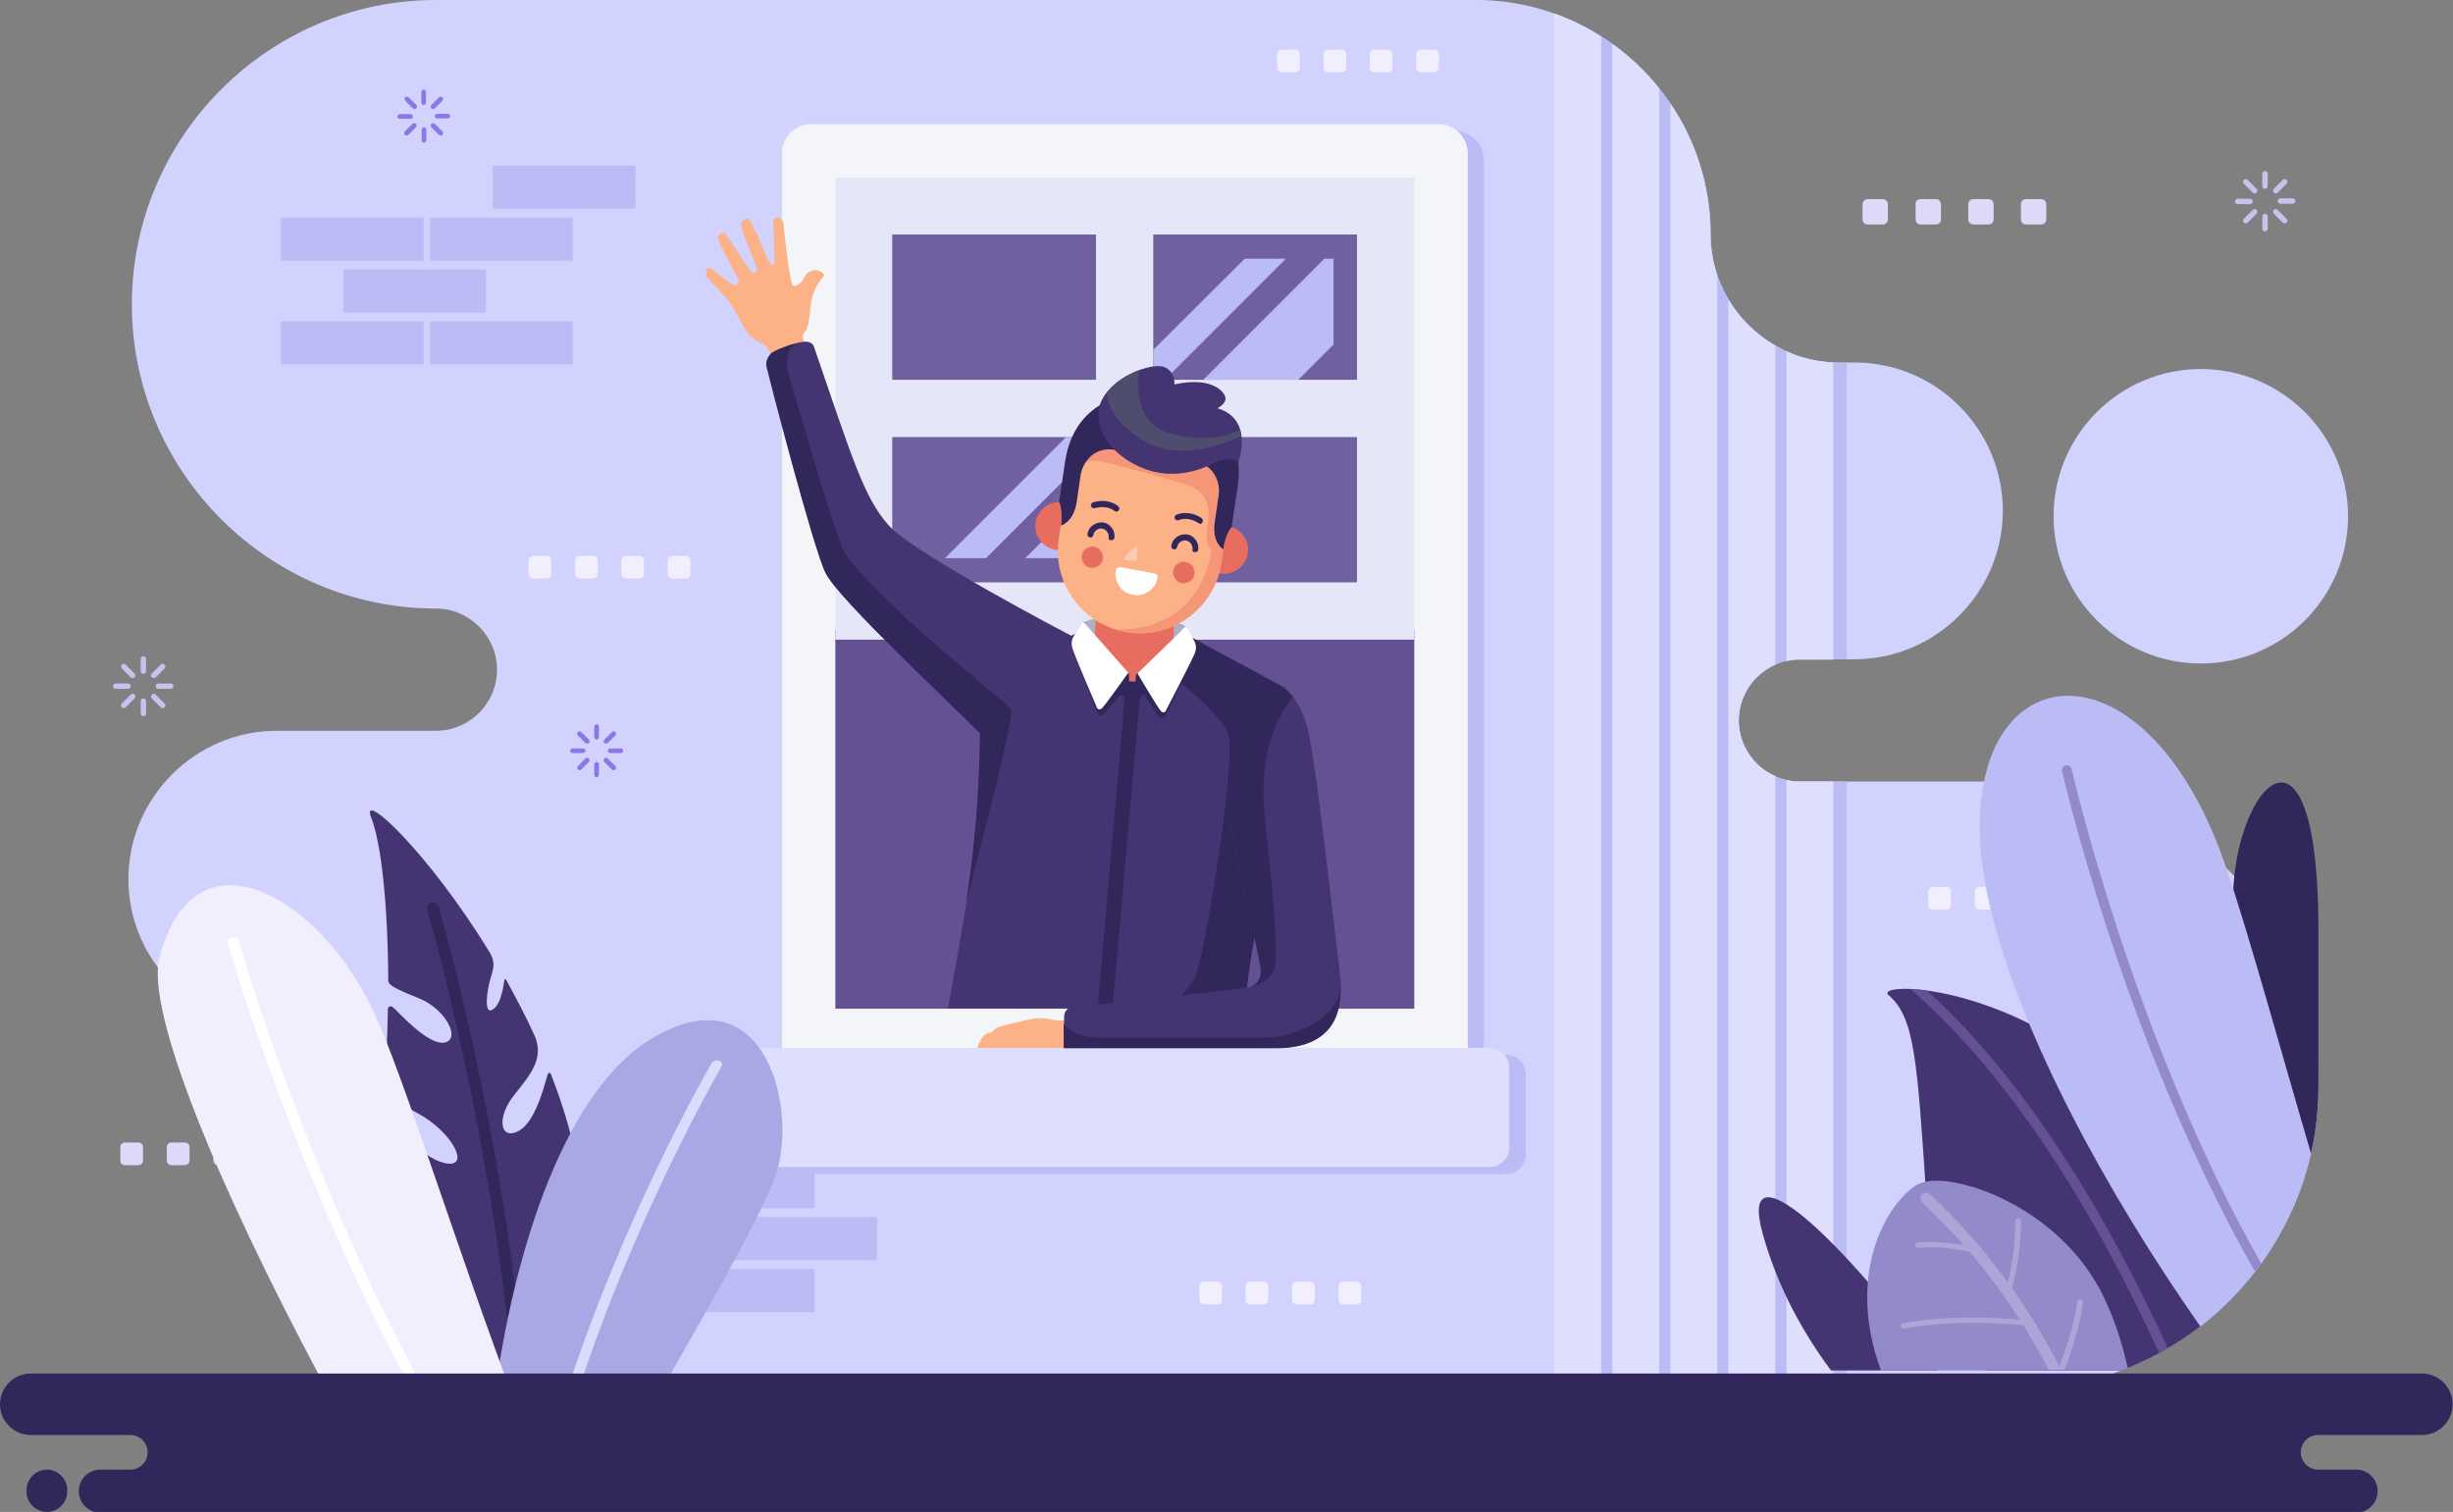 <?xml version="1.0" encoding="utf-8"?>
<!-- Generator: Adobe Illustrator 22.1.0, SVG Export Plug-In . SVG Version: 6.00 Build 0)  -->
<svg version="1.1" id="OBJECTS" xmlns="http://www.w3.org/2000/svg" xmlns:xlink="http://www.w3.org/1999/xlink" x="0px" y="0px"
	 viewBox="0 0 638.1 393.3" style="enable-background:new 0 0 638.1 393.3;" xml:space="preserve">
<rect x="0" y="0" width="638.1" height="393.3" fill="#808080" stroke="none"/>
<style type="text/css">
	.st0{fill:#8B77E6;}
	.st1{fill-rule:evenodd;clip-rule:evenodd;fill:#D1D2FD;}
	.st2{fill-rule:evenodd;clip-rule:evenodd;fill:#BBBBF6;}
	.st3{fill-rule:evenodd;clip-rule:evenodd;fill:#F4F5F9;}
	.st4{fill-rule:evenodd;clip-rule:evenodd;fill:#645193;}
	.st5{fill-rule:evenodd;clip-rule:evenodd;fill:#E6E6F9;}
	.st6{fill-rule:evenodd;clip-rule:evenodd;fill:#7060A0;}
	.st7{fill-rule:evenodd;clip-rule:evenodd;fill:#DEDFFD;}
	.st8{fill-rule:evenodd;clip-rule:evenodd;fill:#443572;}
	.st9{fill-rule:evenodd;clip-rule:evenodd;fill:#31275B;}
	.st10{fill-rule:evenodd;clip-rule:evenodd;fill:#B1AEC1;}
	.st11{fill-rule:evenodd;clip-rule:evenodd;fill:#E76D60;}
	.st12{fill-rule:evenodd;clip-rule:evenodd;fill:#FFFFFF;}
	.st13{fill-rule:evenodd;clip-rule:evenodd;fill:#FCB187;}
	.st14{fill-rule:evenodd;clip-rule:evenodd;fill:#F49677;}
	.st15{fill-rule:evenodd;clip-rule:evenodd;fill:#4F4D6E;}
	.st16{fill-rule:evenodd;clip-rule:evenodd;fill:#FCCCB1;}
	.st17{fill-rule:evenodd;clip-rule:evenodd;fill:#DED8F9;}
	.st18{fill-rule:evenodd;clip-rule:evenodd;fill:#F1EFFD;}
	.st19{fill-rule:evenodd;clip-rule:evenodd;fill:#A8A8E5;}
	.st20{fill-rule:evenodd;clip-rule:evenodd;fill:#DBDBFD;}
	.st21{fill-rule:evenodd;clip-rule:evenodd;fill:#938ACA;}
	.st22{fill-rule:evenodd;clip-rule:evenodd;fill:#ADA5D8;}
	.st23{fill:#C9C0ED;}
</style>
<g>
	<path class="st0" d="M571.8,119.3c0-0.4,0.3-0.7,0.7-0.7c0.4,0,0.7,0.3,0.7,0.7v3.2c0,0.4-0.3,0.7-0.7,0.7c-0.4,0-0.7-0.3-0.7-0.7
		V119.3z M567,121.9c-0.3-0.3-0.3-0.7,0-1c0.3-0.3,0.7-0.3,1,0l2.3,2.3c0.3,0.3,0.3,0.7,0,1c-0.3,0.3-0.7,0.3-1,0L567,121.9z
		 M565.4,127.2c-0.4,0-0.7-0.3-0.7-0.7c0-0.4,0.3-0.7,0.7-0.7h3.2c0.4,0,0.7,0.3,0.7,0.7c0,0.4-0.3,0.7-0.7,0.7H565.4z M568,132
		c-0.3,0.3-0.7,0.3-1,0c-0.3-0.3-0.3-0.7,0-1l2.3-2.3c0.3-0.3,0.7-0.3,1,0c0.3,0.3,0.3,0.7,0,1L568,132z M573.2,133.6
		c0,0.4-0.3,0.7-0.7,0.7c-0.4,0-0.7-0.3-0.7-0.7v-3.2c0-0.4,0.3-0.7,0.7-0.7c0.4,0,0.7,0.3,0.7,0.7V133.6z M578,131
		c0.3,0.3,0.3,0.7,0,1c-0.3,0.3-0.7,0.3-1,0l-2.3-2.2c-0.3-0.3-0.3-0.7,0-1c0.3-0.3,0.7-0.3,1,0L578,131z M579.6,125.7
		c0.4,0,0.7,0.3,0.7,0.7c0,0.4-0.3,0.7-0.7,0.7h-3.2c-0.4,0-0.7-0.3-0.7-0.7c0-0.4,0.3-0.7,0.7-0.7H579.6z M577,120.9
		c0.3-0.3,0.7-0.3,1,0c0.3,0.3,0.3,0.7,0,1l-2.3,2.3c-0.3,0.3-0.7,0.3-1,0c-0.3-0.3-0.3-0.7,0-1L577,120.9z"/>
	<path class="st1" d="M113.4,0C69.9,0,34.3,35.6,34.3,79.2l0,0c0,43.5,35.6,79.1,79.1,79.1l0,0c8.7,0,15.9,7.2,15.9,15.9l0,0
		c0,8.7-7.1,15.9-15.9,15.9H72c-21.2,0-38.6,17.4-38.6,38.6l0,0c0,21.2,17.4,38.6,38.6,38.6c18.4,0,33.4,15,33.4,33.4l0,0l0,0
		c0,33.5,27.4,60.9,60.9,60.9h18.2l0,0h268.3H524c43.5,0,79.1-35.6,79.1-79.2l0,0c0-43.5-35.6-79.1-79.1-79.1h-55.8
		c-8.7,0-15.9-7.2-15.9-15.9l0,0c0-8.7,7.2-15.9,15.9-15.9h14.2c21.2,0,38.6-17.4,38.6-38.6l0,0c0-21.2-17.3-38.6-38.5-38.6
		c0,0-4.1,0-4.1,0c-18.4,0-33.4-15-33.4-33.4l0,0l0,0C444.9,27.4,417.5,0,384,0C324.5,0,172.9,0,113.4,0L113.4,0z"/>
	<path class="st1" d="M572.5,172.6c21.1,0,38.3-17.1,38.3-38.3c0-21.1-17.1-38.3-38.3-38.3c-21.1,0-38.3,17.1-38.3,38.3
		C534.2,155.4,551.4,172.6,572.5,172.6L572.5,172.6z"/>
	<g>
		<rect x="128.2" y="43.1" class="st2" width="37.1" height="11.2"/>
		<rect x="73.1" y="56.6" class="st2" width="37.1" height="11.2"/>
		<rect x="111.9" y="56.6" class="st2" width="37.1" height="11.2"/>
		<rect x="89.3" y="70.1" class="st2" width="37.1" height="11.2"/>
		<rect x="73.1" y="83.6" class="st2" width="37.1" height="11.2"/>
		<rect x="111.9" y="83.6" class="st2" width="37.1" height="11.2"/>
	</g>
	<rect x="152.2" y="289.6" class="st2" width="37.1" height="11.2"/>
	<rect x="191" y="289.6" class="st2" width="37.1" height="11.2"/>
	<rect x="136" y="303.1" class="st2" width="37.1" height="11.2"/>
	<rect x="174.8" y="303.1" class="st2" width="37.1" height="11.2"/>
	<rect x="191" y="316.6" class="st2" width="37.1" height="11.2"/>
	<rect x="136" y="330.1" class="st2" width="37.1" height="11.2"/>
	<rect x="174.8" y="330.1" class="st2" width="37.1" height="11.2"/>
	<g>
		<path class="st2" d="M215.2,34.1h163.2c4.2,0,7.6,3.4,7.6,7.6v232.7h5.8c2.8,0,5.1,2.3,5.1,5.1v20.8c0,2.8-2.3,5.1-5.1,5.1H201.8
			c-2.8,0-5.1-2.3-5.1-5.1v-20.8c0-2.8,2.3-5.1,5.1-5.1h5.8V41.7C207.6,37.5,211,34.1,215.2,34.1L215.2,34.1z"/>
		<path class="st3" d="M211,32.3h163.2c4.2,0,7.6,3.4,7.6,7.6v236.3c0,4.2-3.4,7.6-7.6,7.6H211c-4.2,0-7.6-3.4-7.6-7.6V39.9
			C203.4,35.7,206.8,32.3,211,32.3L211,32.3z"/>
		<rect x="217.3" y="163.8" class="st4" width="150.6" height="98.6"/>
		<g>
			<rect x="217.3" y="46.2" class="st5" width="150.6" height="120.2"/>
			<path class="st6" d="M232.1,61v37.8h53V61H232.1z M232.1,113.7v37.8h53v-37.8H232.1z M300,151.5h53v-37.8h-53V151.5z M353,98.9
				V61h-53v37.8H353z"/>
			<path class="st2" d="M347,89.5l-9.3,9.3h-24.7l31.5-31.5h2.4V89.5z M323.8,67.3h10.7l-31.5,31.5H300v-7.8L323.8,67.3z
				 M285.2,145.2h-18.5l18.5-18.5V145.2z M256.5,145.2h-10.7l31.5-31.5h7.8v2.9L256.5,145.2z M322.9,113.7L300,136.6v-22.9H322.9z"
				/>
		</g>
		<path class="st7" d="M197.6,272.6h189.9c2.8,0,5.1,2.3,5.1,5.1v20.8c0,2.8-2.3,5.1-5.1,5.1H197.6c-2.8,0-5.1-2.3-5.1-5.1v-20.8
			C192.6,274.9,194.8,272.6,197.6,272.6L197.6,272.6z"/>
		<g>
			<path class="st8" d="M297.8,176.3l-2,0.2l-1.2,0l-1.2-0.1l-1.9-0.4l-11.1-11.4l-25.5,11.2c0.8,40.1-3.4,58.9-8.3,86.5H324
				c0.1-11.9,4.9-29.5,5.9-39.1l4.4-44.3l-24.5-13.2L297.8,176.3z"/>
			<path class="st9" d="M302.5,262.5h14c3-2.5,6-4.7,7.9-5.6c1.1-11.3,4.7-25.3,5.6-33.5l0.1-1.3c-0.3-3.1-0.7-6.4-1-9.9
				c-1.4-13.1,1.7-21.9,4.7-27.1l0.6-6l-24.5-13.2l-3.9,3.4l-1.3,6.3c0,0,13.3,10.2,14.9,15.8c1.6,5.6-4,44.1-8,60.8
				C310.4,256.2,307,259.6,302.5,262.5L302.5,262.5z"/>
			<path class="st9" d="M254.9,177.5c0.4,24.6-1.1,41.1-3.5,56.8l0,0c0,0,13-48.7,11.6-50C261.8,183.3,260.4,182.2,254.9,177.5
				L254.9,177.5z"/>
			<path class="st10" d="M308.6,163c-8.9-4.3-17.7-4.6-26.9-1.1l1.4,4.3l23.8,0.9L308.6,163z"/>
			<path class="st9" d="M297.8,176.3l-2,0.2l-2.4-0.1l-1.9-0.4l-7.5-7.6l-1.2,0.3l-2.6,3.2c0,0,5.1,13.3,5.4,13.8
				c0.3,0.5,0.9,0.7,1.8-0.3c0.9-1,3.7-4.3,3.7-4.3s0.8-0.8,1.1,0.2c0.3,0.9,4.4-1.4,4.4-1.4l0.2,0.9c0,0,0.6-0.7,1.2,0.3
				c0.6,1,3.3,5.2,3.5,5.4c0.2,0.2,1.1,0.8,1.8-0.4c0.6-1.2,7.9-16,9.2-18.5l-2.9-1.6L297.8,176.3z"/>
			<path class="st9" d="M297.8,176.3l-2,0.2l-2.4-0.1l-1.9-0.4l-0.7-0.8L289,178c0,0,3.6,1.3,3.5,4.5l-7,79.9h3.9l7-79.7
				c0.3-3.2,3.8-4.2,3.8-4.2l-1.5-2.9L297.8,176.3z"/>
			<path class="st11" d="M295.9,143.4L295.9,143.4c5.6,0.2,10,5,9.8,10.6l-0.5,13.5c-0.2,5.6-5,10-10.6,9.8l0,0
				c-5.6-0.2-10-5-9.8-10.6l0.5-13.5C285.5,147.6,290.3,143.1,295.9,143.4L295.9,143.4z"/>
			<path class="st9" d="M292.3,175.1l1.2-0.1c0,0,0.2,0.3,0.2,0.7c0,0.4,0,1.7,0,1.7c-0.4,0.1-2.7,0.5-2.7,0.2
				C291,177.5,292.3,175.1,292.3,175.1L292.3,175.1z"/>
			<path class="st9" d="M297,175.3l-1.2-0.2c0,0-0.2,0.2-0.3,0.7c-0.1,0.4-0.1,1.7-0.1,1.7c0.4,0.4,2.7,0.7,2.6,0.4
				C298.1,177.7,297,175.3,297,175.3L297,175.3z"/>
			<path class="st12" d="M308.6,163c0.1,0.1,1.5,2.7,2.2,4c0,0,0.6,1,0.1,2.7c-0.6,1.7-7.7,15.3-7.7,15.3s-0.5,0.7-1.2,0
				c-0.7-0.7-6.1-9.8-6.1-9.8l11.3-11C307.7,163.4,308.5,162.9,308.6,163L308.6,163z"/>
			<path class="st12" d="M281.7,161.9c-0.1,0-1.7,2.6-2.5,3.8c0,0-0.7,1-0.3,2.7c0.4,1.7,6.5,15.8,6.5,15.8s0.4,0.7,1.2,0.1
				c0.8-0.7,6.9-9.3,6.9-9.3L283,163.1C282.3,162.2,281.8,161.9,281.7,161.9L281.7,161.9z"/>
			<path class="st11" d="M275.7,130.6c-0.2,0-0.3,0-0.5,0h0l0,0c-2.8,0.2-5.3,2.3-5.8,5.2c-0.6,3.4,1.7,6.6,5.1,7.2
				c3.4,0.6,6.6-1.7,7.2-5.1c0.3-2-0.3-3.9-1.6-5.2c-0.1,1.8-0.7,4.1-3.1,3.9l0.6-3.5C277.9,131.6,276.7,130.7,275.7,130.6
				L275.7,130.6z"/>
			<path class="st11" d="M320.2,137.1c0.1,0,0.3,0.1,0.4,0.1h0l0,0c2.7,1,4.4,3.7,4,6.6c-0.4,3.4-3.5,5.8-7,5.4
				c-3.4-0.4-5.8-3.5-5.4-7c0.2-2,1.4-3.6,3-4.6c-0.4,1.8-0.5,4.1,1.8,4.7l0.5-3.6C317.8,137.4,319.2,136.9,320.2,137.1L320.2,137.1
				z"/>
			<path class="st13" d="M302.4,103L302.4,103c-11.6-1.7-22.5,6.4-24.2,18.1l-2.8,19.2c-1.7,11.6,6.4,22.5,18.1,24.2l0,0
				c11.6,1.7,22.5-6.4,24.2-18.1l2.8-19.2C322.2,115.6,314.1,104.7,302.4,103L302.4,103z"/>
			<path class="st14" d="M290.5,163.8c1,0.3,2,0.5,3,0.7l0,0c11.6,1.7,22.5-6.4,24.2-18.1l2.8-19.2c0.5-3.5,0.1-6.9-1-10
				c-8.5-2.5-15.8-4.6-15.8-4.6s-26.9,0-24,7.4l0.8,1.2c0,0,2.3-2.1,6.4-1.1c4.1,1,17.8,4.6,22.3,6.2c4.5,1.7,5.7,5,5,9.6
				c-0.7,4.6-0.2,6.4,0.9,7.1C315.2,143.1,313.4,163.8,290.5,163.8L290.5,163.8z"/>
			<path class="st12" d="M290.3,148.3c-0.6,3,1.4,5.9,4.4,6.4c3,0.6,5.9-1.4,6.4-4.4h0c0.1-0.5-0.2-1-0.8-1.1l-9-1.7
				C290.9,147.5,290.4,147.8,290.3,148.3L290.3,148.3z"/>
			<path class="st12" d="M291.5,152.9c0.8,0.9,1.9,1.6,3.2,1.8c1.1,0.2,2.1,0.1,3-0.3c-0.2-1.2-1.3-2.3-2.7-2.6
				C293.6,151.6,292.3,152,291.5,152.9L291.5,152.9z"/>
			<path class="st12" d="M300.5,149.3l-8.4-1.6c-0.3,0.9-0.1,1.9,0.5,2.3c0.7,0.4,6.8,1.4,7.4,1C300.2,150.7,300.4,150,300.5,149.3
				L300.5,149.3z"/>
			<path class="st11" d="M308.4,146.2c-1.5-0.3-3,0.8-3.2,2.3c-0.2,1.5,0.8,3,2.3,3.2c1.5,0.2,3-0.8,3.2-2.3
				C311,147.9,309.9,146.4,308.4,146.2L308.4,146.2z"/>
			<path class="st11" d="M284.6,142.2c-1.5-0.2-3,0.8-3.2,2.3c-0.2,1.5,0.8,3,2.3,3.2c1.5,0.2,3-0.8,3.2-2.3
				C287.1,143.9,286.1,142.5,284.6,142.2L284.6,142.2z"/>
			<path class="st9" d="M288.4,139.8c0.1-0.5-0.1-1-0.4-1.5c-0.3-0.4-0.8-0.7-1.3-0.8c-0.5-0.1-1,0.1-1.5,0.4
				c-0.4,0.3-0.7,0.8-0.8,1.3c-0.1,0.4-0.4,0.7-0.9,0.6c-0.4-0.1-0.7-0.4-0.6-0.9c0.1-0.9,0.6-1.7,1.4-2.3c0.7-0.5,1.7-0.8,2.6-0.7
				c0.9,0.1,1.7,0.6,2.3,1.4c0.6,0.7,0.8,1.7,0.7,2.6c-0.1,0.4-0.4,0.7-0.9,0.6C288.6,140.6,288.3,140.2,288.4,139.8L288.4,139.8z
				 M310.2,142.9c0.1-0.5-0.1-1-0.4-1.5c-0.3-0.4-0.8-0.7-1.3-0.8c-0.5-0.1-1,0.1-1.5,0.4c-0.4,0.3-0.7,0.8-0.8,1.3
				c-0.1,0.4-0.4,0.7-0.9,0.6c-0.4-0.1-0.7-0.4-0.6-0.9c0.1-0.9,0.6-1.7,1.4-2.3c0.7-0.5,1.7-0.8,2.6-0.7c0.9,0.1,1.7,0.6,2.3,1.4
				c0.6,0.7,0.8,1.7,0.7,2.6c-0.1,0.4-0.4,0.7-0.9,0.6C310.4,143.7,310.1,143.4,310.2,142.9L310.2,142.9z M311.8,136.1
				c-1.5-1-3.4-1.5-5.2-0.8c-0.4,0.2-0.8,0-1-0.4c-0.2-0.4,0-0.8,0.4-1c2.1-0.9,4.8-0.4,6.6,0.9c0.3,0.2,0.4,0.7,0.2,1.1
				C312.6,136.3,312.1,136.4,311.8,136.1L311.8,136.1z M284.8,132.2c-0.4,0.1-0.8-0.1-1-0.5c-0.1-0.4,0.1-0.8,0.5-1
				c2.1-0.7,4.8-0.5,6.6,1c0.3,0.3,0.4,0.7,0.1,1.1c-0.3,0.3-0.7,0.4-1.1,0.1C288.5,131.8,286.5,131.7,284.8,132.2L284.8,132.2z"/>
			<path class="st9" d="M276,136.7c0,0,3.3-0.8,4.1-6.2c0.8-5.4,0.6-4.1,1-6.9c0.4-2.8,3.1-7.5,8.8-6.6c5.7,0.8,10.3,1.5,10.3,1.5
				s4.6,0.7,10.3,1.5c5.7,0.8,7,6.1,6.5,8.9c-0.4,2.8-0.2,1.5-1,6.9c-0.8,5.4,2.2,7.1,2.2,7.1c0.6-4.3,2.2-5.8,2.2-5.8
				s0.8-5.7,1.6-10.8c0.7-5,0.3-11.9-5.6-17.5c-5.9-5.6-13.8-6.6-13.8-6.6s-7.8-1.2-15.1,2.4c-7.2,3.7-9.6,10.2-10.4,15.2
				c-0.7,5-1.6,10.7-1.6,10.7S276.6,132.5,276,136.7L276,136.7z"/>
			<path class="st8" d="M289.9,117c0,0,9.6,10.5,24.1,4.3c0,0,6.2-3.6,8.1-0.9c0,0,4.3-11.3-5.4-14.2c0,0,2.2-1.1,2.1-2.6
				c-0.1-1.5-3.3-5.8-13.3-3.6c0,0,0.3-3.6-2.9-4.6c-3.2-1-13.9,2.6-16.5,9.9C286.1,105.4,284,110.8,289.9,117L289.9,117z"/>
			<path class="st15" d="M322.9,113.4c-0.1-0.5-0.2-1-0.3-1.6c-2.8,1.5-8.8,3.5-18.1,1c-8.2-2.1-8.9-10.4-8.2-16.5
				c-3,1.1-6.2,3-8.3,5.7c0,3,1.6,7.4,8.3,11.9C305.9,120.5,318.1,115.7,322.9,113.4L322.9,113.4z"/>
			<path class="st13" d="M198.6,88l0,1.6c0,0,0.8,0.3,1.4,1.6c0.6,1.3,0.9,2.3,0.9,2.3l8.6-3.1l0-0.7l-0.7-2c0,0-0.2-0.4,0-0.6
				l-4.3-1.9L198.6,88z"/>
			<path class="st8" d="M278.7,165.4c0,0-41-21.4-47.5-28.7c-6.5-7.3-9.5-17.5-19.5-46.6c0,0-0.4-1.4-2.5-1.2
				c-2.1,0.1-8,2.2-8.8,3.2c-0.8,1-1.3,2-1,3.4c0.3,1.4,12,46.7,15.3,53.5c3.3,6.8,33.3,34.7,39.6,41.2
				C260.6,196.7,278.7,165.4,278.7,165.4L278.7,165.4z"/>
			<path class="st9" d="M207.6,89.2c-2.6,0.6-6.5,2.1-7.1,2.9c-0.8,1-1.3,2-1,3.4c0.3,1.4,12,46.7,15.3,53.5
				c3.3,6.8,33.3,34.7,39.6,41.2c1.9,2,5.1,0.4,8.4-2.9c0.3-1.7,0.4-2.8,0.2-3c-1.4-1.3-3.4-2.9-13.9-11.7
				c-10.6-8.8-26.9-23.9-29.7-29.5c-2.7-5.6-11.1-35.2-13.8-44.1C202.9,90.6,207.2,89.3,207.6,89.2L207.6,89.2z"/>
			<path class="st13" d="M211.1,78.2c0.6-3.2,2.4-5.5,3.1-6.2c1-1-3.6-3.8-5.4,1c0,0-1.6,1.8-2.5,1.3c-0.9-0.5-2.4-14.7-2.5-16.2
				c-0.2-1.5-1.9-1.7-2.4-1.2c-0.5,0.4-0.2,2.7-0.1,5.5c0.1,2.9,0.3,6.1,0,6.3c-0.2,0.3-0.9,0.3-1.6-1.2c-0.7-1.5-4.1-10.1-4.9-10.5
				c-0.8-0.4-2.2,0.4-2,1.8c0.1,1.4,3.9,10,4.1,11.2c0.1,1.3-1.1,1.2-1.7,0.5c-0.6-0.7-6-9.4-6.7-9.8c-0.7-0.4-2.1,0.4-1.6,1.9
				c0.5,1.5,5.4,10,5.3,10.7c0,0.7-1,1.3-2.6,0.1c-1.6-1.1-4.6-3.8-5.2-3.8c-0.6,0-1.3,1.8,0.1,3.2c1.4,1.4,4.8,5.1,5.2,5.7
				c2.3,3.2,3.4,6.7,5.6,9c0.8,0.8,1.8,1.4,2.9,1.8c2.7,1,6,0.8,8.5-0.6C211.1,86.5,210.3,82.6,211.1,78.2L211.1,78.2z"/>
			<path class="st13" d="M279.5,270.3l-2.7,2.3h-22.6c0,0,0.9-2.8,2.4-3.7c0,0,0.6-0.3,1.3-0.3c0,0,0.7-0.9,1.8-1.4
				c1.1-0.4,6.3-1.7,9.1-2.2c2.8-0.5,5.4,0.5,6.8,0.5c1.3,0,3.4-0.3,3.4-0.3L279.5,270.3z"/>
			<path class="st8" d="M334.3,179.1c0,0,4.2,2.9,6.2,11.8c2,8.9,7,54,8,61.8c1,7.8,0.6,20-16.6,20c-17.3,0-39.2,0-46.1,0
				c-6.9,0-9,0-9,0s0-5.9,0-8c0-2.1,1.4-2.8,2.8-2.8s43.4-4.6,45.4-5.1c2-0.6,3-1.7,3-4.1c0.1-2.4-6.8-30.1-8.2-40.5
				C318.3,201.6,324.4,178.8,334.3,179.1L334.3,179.1z"/>
			<path class="st9" d="M348.7,256.5c0.2,7.4-2.3,16.1-16.9,16.1c-17.3,0-39.2,0-46.1,0c-6.9,0-9,0-9,0v-6.3
				c1.3,1.7,4.1,3.6,9.4,3.6c9.4,0,36.4,0,43.3,0C336.1,269.9,348.5,265.1,348.7,256.5L348.7,256.5z"/>
			<path class="st9" d="M319.8,212c1,7,4.4,22,6.5,31.7c1,4.6,1.7,8.1,1.7,8.9c-0.1,2.2-0.9,3.3-2.6,3.9c4.2-0.7,5.6-2.6,6.3-5.3
				c0.6-2.2,0.1-11.7-1.7-29.1c-0.3-3.1-0.7-6.4-1-9.9c-1.4-13.1,1.7-21.9,4.7-27.1c0.9-1.6,1.9-2.9,2.6-3.8
				c-1.2-1.6-2.1-2.2-2.1-2.2C324.4,178.8,318.3,201.6,319.8,212L319.8,212z"/>
			<path class="st16" d="M292.7,144.8c0,0,1.9-2,2.5-2.5c0.6-0.5,0.7,0.1,0.7,0.9c-0.1,0.8,0.1,2.3-0.3,2.6c-0.4,0.4-2.5,0-2.9-0.2
				C292.2,145.5,292.7,144.8,292.7,144.8L292.7,144.8z"/>
		</g>
	</g>
	<path class="st0" d="M154.6,189c0-0.3,0.3-0.6,0.6-0.6c0.4,0,0.6,0.3,0.6,0.6v2.8c0,0.3-0.3,0.6-0.6,0.6c-0.3,0-0.6-0.3-0.6-0.6
		V189z M150.3,191.3c-0.2-0.2-0.2-0.6,0-0.9c0.2-0.2,0.6-0.2,0.9,0l2,2c0.2,0.2,0.2,0.6,0,0.9c-0.2,0.2-0.6,0.2-0.9,0L150.3,191.3z
		 M148.9,195.9c-0.3,0-0.6-0.3-0.6-0.6c0-0.3,0.3-0.6,0.6-0.6h2.8c0.4,0,0.6,0.3,0.6,0.6c0,0.3-0.3,0.6-0.6,0.6H148.9z M151.2,200.2
		c-0.2,0.2-0.6,0.2-0.9,0c-0.2-0.2-0.2-0.6,0-0.9l2-2c0.2-0.2,0.6-0.2,0.9,0c0.2,0.3,0.2,0.6,0,0.9L151.2,200.2z M155.8,201.6
		c0,0.3-0.3,0.6-0.6,0.6c-0.3,0-0.6-0.3-0.6-0.6v-2.8c0-0.3,0.3-0.6,0.6-0.6c0.4,0,0.6,0.3,0.6,0.6V201.6z M160.1,199.3
		c0.2,0.2,0.2,0.6,0,0.9c-0.2,0.2-0.6,0.2-0.9,0l-2-2c-0.2-0.2-0.2-0.6,0-0.9c0.2-0.2,0.6-0.2,0.9,0L160.1,199.3z M161.5,194.7
		c0.4,0,0.6,0.3,0.6,0.6c0,0.3-0.3,0.6-0.6,0.6h-2.8c-0.3,0-0.6-0.3-0.6-0.6c0-0.3,0.3-0.6,0.6-0.6H161.5z M159.2,190.4
		c0.2-0.2,0.6-0.2,0.9,0c0.2,0.2,0.2,0.6,0,0.9l-2,2c-0.2,0.2-0.6,0.2-0.9,0c-0.2-0.3-0.2-0.6,0-0.9L159.2,190.4z"/>
	<g>
		<path class="st17" d="M32.5,297.2h3.5c0.6,0,1.2,0.5,1.2,1.2v3.5c0,0.6-0.5,1.2-1.2,1.2h-3.5c-0.7,0-1.2-0.5-1.2-1.2v-3.5
			C31.3,297.7,31.9,297.2,32.5,297.2L32.5,297.2z"/>
		<path class="st17" d="M44.6,297.2h3.5c0.6,0,1.2,0.5,1.2,1.2v3.5c0,0.6-0.5,1.2-1.2,1.2h-3.5c-0.6,0-1.2-0.5-1.2-1.2v-3.5
			C43.4,297.7,43.9,297.2,44.6,297.2L44.6,297.2z"/>
		<path class="st17" d="M56.7,297.2h3.5c0.6,0,1.2,0.5,1.2,1.2v3.5c0,0.6-0.5,1.2-1.2,1.2h-3.5c-0.6,0-1.2-0.5-1.2-1.2v-3.5
			C55.5,297.7,56,297.2,56.7,297.2L56.7,297.2z"/>
		<path class="st17" d="M68.7,297.2h3.5c0.7,0,1.2,0.5,1.2,1.2v3.5c0,0.6-0.5,1.2-1.2,1.2h-3.5c-0.7,0-1.2-0.5-1.2-1.2v-3.5
			C67.6,297.7,68.1,297.2,68.7,297.2L68.7,297.2z"/>
	</g>
	<path class="st0" d="M109.6,23.9c0-0.3,0.3-0.6,0.6-0.6c0.3,0,0.6,0.3,0.6,0.6v2.8c0,0.3-0.3,0.6-0.6,0.6c-0.4,0-0.6-0.3-0.6-0.6
		V23.9z M105.4,26.2c-0.2-0.3-0.2-0.6,0-0.9c0.2-0.2,0.6-0.2,0.9,0l2,2c0.2,0.2,0.2,0.6,0,0.9c-0.2,0.2-0.6,0.2-0.9,0L105.4,26.2z
		 M104,30.9c-0.4,0-0.6-0.3-0.6-0.6c0-0.3,0.3-0.6,0.6-0.6h2.8c0.3,0,0.6,0.3,0.6,0.6c0,0.3-0.3,0.6-0.6,0.6H104z M106.2,35.1
		c-0.2,0.2-0.6,0.2-0.9,0c-0.2-0.2-0.2-0.6,0-0.9l2-2c0.2-0.2,0.6-0.2,0.9,0c0.2,0.2,0.2,0.6,0,0.9L106.2,35.1z M110.9,36.5
		c0,0.3-0.3,0.6-0.6,0.6c-0.4,0-0.6-0.3-0.6-0.6v-2.8c0-0.3,0.3-0.6,0.6-0.6c0.3,0,0.6,0.3,0.6,0.6V36.5z M115.1,34.2
		c0.2,0.2,0.2,0.6,0,0.9c-0.2,0.2-0.6,0.2-0.9,0l-2-2c-0.2-0.2-0.2-0.6,0-0.9c0.2-0.2,0.6-0.2,0.9,0L115.1,34.2z M116.5,29.6
		c0.3,0,0.6,0.3,0.6,0.6c0,0.3-0.3,0.6-0.6,0.6h-2.8c-0.4,0-0.6-0.3-0.6-0.6c0-0.3,0.3-0.6,0.6-0.6H116.5z M114.2,25.3
		c0.2-0.2,0.6-0.2,0.9,0c0.2,0.2,0.2,0.6,0,0.9l-2,2c-0.3,0.2-0.6,0.2-0.9,0c-0.2-0.2-0.2-0.6,0-0.9L114.2,25.3z"/>
	<g>
		<path class="st18" d="M138.7,144.6h3.5c0.6,0,1.2,0.5,1.2,1.2v3.5c0,0.6-0.5,1.2-1.2,1.2h-3.5c-0.6,0-1.2-0.5-1.2-1.2v-3.5
			C137.5,145.2,138.1,144.6,138.7,144.6L138.7,144.6z"/>
		<path class="st18" d="M150.8,144.6h3.5c0.7,0,1.2,0.5,1.2,1.2v3.5c0,0.6-0.5,1.2-1.2,1.2h-3.5c-0.7,0-1.2-0.5-1.2-1.2v-3.5
			C149.6,145.2,150.1,144.6,150.8,144.6L150.8,144.6z"/>
		<path class="st18" d="M162.8,144.6h3.5c0.6,0,1.2,0.5,1.2,1.2v3.5c0,0.6-0.5,1.2-1.2,1.2h-3.5c-0.6,0-1.2-0.5-1.2-1.2v-3.5
			C161.7,145.2,162.2,144.6,162.8,144.6L162.8,144.6z"/>
		<path class="st18" d="M174.9,144.6h3.5c0.6,0,1.2,0.5,1.2,1.2v3.5c0,0.6-0.5,1.2-1.2,1.2h-3.5c-0.7,0-1.2-0.5-1.2-1.2v-3.5
			C173.7,145.2,174.3,144.6,174.9,144.6L174.9,144.6z"/>
	</g>
	<g>
		<path class="st2" d="M480.4,94.3v77.2h-12.2c-8.7,0-15.9,7.1-15.9,15.9l0,0c0,8.7,7.2,15.9,15.9,15.9h12.2v158.3h-27.5h-42.4V6.1
			c20.4,9.9,34.5,30.8,34.5,54.9l0,0l0,0c0,18.4,15,33.4,33.4,33.4H480.4z"/>
		<path class="st7" d="M416.5,9.5v352.1h-12.2V3.5C408.6,5,412.7,7.1,416.5,9.5L416.5,9.5z"/>
		<path class="st7" d="M431.6,23v338.6h-12.2V11.4C424,14.7,428.1,18.6,431.6,23L431.6,23z"/>
		<path class="st7" d="M446.7,71.7v289.9h-12.2V26.9c6.6,9.7,10.4,21.4,10.4,34l0,0l0,0C444.9,64.7,445.6,68.3,446.7,71.7
			L446.7,71.7z"/>
		<path class="st7" d="M461.8,89.9v83c-5.6,2.5-9.5,8.1-9.5,14.5l0,0c0,6.5,3.9,12.1,9.5,14.5v159.7h-8.9h-3.3V77.9
			C452.6,82.9,456.8,87,461.8,89.9L461.8,89.9z"/>
		<path class="st7" d="M476.9,94.3v77.3h-8.7c-1.2,0-2.4,0.1-3.5,0.4V91.4C468.4,93.1,472.6,94.1,476.9,94.3L476.9,94.3z
			 M476.9,203.3v158.3h-12.2V202.9c1.1,0.3,2.3,0.4,3.5,0.4H476.9z"/>
	</g>
	<g>
		<path class="st18" d="M313.2,333.4h3.5c0.6,0,1.2,0.5,1.2,1.2v3.5c0,0.7-0.5,1.2-1.2,1.2h-3.5c-0.6,0-1.2-0.5-1.2-1.2v-3.5
			C312,333.9,312.5,333.4,313.2,333.4L313.2,333.4z"/>
		<path class="st18" d="M325.2,333.4h3.5c0.7,0,1.2,0.5,1.2,1.2v3.5c0,0.7-0.5,1.2-1.2,1.2h-3.5c-0.7,0-1.2-0.5-1.2-1.2v-3.5
			C324,333.9,324.6,333.4,325.2,333.4L325.2,333.4z"/>
		<path class="st18" d="M337.3,333.4h3.5c0.6,0,1.2,0.5,1.2,1.2v3.5c0,0.7-0.5,1.2-1.2,1.2h-3.5c-0.6,0-1.2-0.5-1.2-1.2v-3.5
			C336.1,333.9,336.6,333.4,337.3,333.4L337.3,333.4z"/>
		<path class="st18" d="M349.4,333.4h3.5c0.7,0,1.2,0.5,1.2,1.2v3.5c0,0.7-0.5,1.2-1.2,1.2h-3.5c-0.7,0-1.2-0.5-1.2-1.2v-3.5
			C348.2,333.9,348.7,333.4,349.4,333.4L349.4,333.4z"/>
	</g>
	<g>
		<path class="st18" d="M333.4,12.9h3.5c0.6,0,1.2,0.5,1.2,1.2v3.5c0,0.7-0.5,1.2-1.2,1.2h-3.5c-0.6,0-1.2-0.5-1.2-1.2v-3.5
			C332.2,13.5,332.8,12.9,333.4,12.9L333.4,12.9z"/>
		<path class="st18" d="M345.5,12.9h3.5c0.6,0,1.2,0.5,1.2,1.2v3.5c0,0.7-0.5,1.2-1.2,1.2h-3.5c-0.7,0-1.2-0.5-1.2-1.2v-3.5
			C344.3,13.5,344.8,12.9,345.5,12.9L345.5,12.9z"/>
		<path class="st18" d="M357.5,12.9h3.5c0.7,0,1.2,0.5,1.2,1.2v3.5c0,0.7-0.5,1.2-1.2,1.2h-3.5c-0.6,0-1.2-0.5-1.2-1.2v-3.5
			C356.4,13.5,356.9,12.9,357.5,12.9L357.5,12.9z"/>
		<path class="st18" d="M369.6,12.9h3.5c0.6,0,1.2,0.5,1.2,1.2v3.5c0,0.7-0.5,1.2-1.2,1.2h-3.5c-0.6,0-1.2-0.5-1.2-1.2v-3.5
			C368.4,13.5,369,12.9,369.6,12.9L369.6,12.9z"/>
	</g>
	<g>
		<path class="st18" d="M502.8,230.7h3.5c0.6,0,1.2,0.5,1.2,1.2v3.5c0,0.6-0.5,1.2-1.2,1.2h-3.5c-0.7,0-1.2-0.5-1.2-1.2v-3.5
			C501.7,231.2,502.2,230.7,502.8,230.7L502.8,230.7z"/>
		<path class="st18" d="M514.9,230.7h3.5c0.6,0,1.2,0.5,1.2,1.2v3.5c0,0.6-0.5,1.2-1.2,1.2h-3.5c-0.6,0-1.2-0.5-1.2-1.2v-3.5
			C513.7,231.2,514.2,230.7,514.9,230.7L514.9,230.7z"/>
		<path class="st18" d="M527,230.7h3.5c0.6,0,1.2,0.5,1.2,1.2v3.5c0,0.6-0.5,1.2-1.2,1.2H527c-0.6,0-1.2-0.5-1.2-1.2v-3.5
			C525.8,231.2,526.3,230.7,527,230.7L527,230.7z"/>
		<path class="st18" d="M539,230.7h3.5c0.7,0,1.2,0.5,1.2,1.2v3.5c0,0.6-0.5,1.2-1.2,1.2H539c-0.6,0-1.2-0.5-1.2-1.2v-3.5
			C537.9,231.2,538.4,230.7,539,230.7L539,230.7z"/>
	</g>
	<g>
		<path class="st8" d="M91.3,352.5c0-7.1,0.8-15.3,2.7-24.6c0-0.1,0-0.1,0.1-0.2c0.1-0.4,0.4-1.1,1.1-0.9c1,0.3,9.3,4.9,17.1,12.8
			c7.8,7.9,7.6-4,0.9-8.6c-6.7-4.7-13.6-6.6-15.7-8.4c-2.1-1.8-1.7-3.8-1.7-3.8l0,0c1.6-9,2.8-18.3,3.6-27.4l0,0c0,0,0.4-2,2.3,0.3
			c1.9,2.3,9.2,10.5,14.9,11c5.7,0.5,0.5-8.5-7.6-12.9c-8.1-4.4-9.1-5.4-9-6.5v0c0.5-7.2,0.8-14.2,0.9-20.9l0,0c0,0,0.3-1.2,1.4-0.3
			c1.1,0.9,9.1,10,13.4,9.1c4.3-1,0.1-8.8-6.7-11.5c-6.8-2.7-8-3.6-8-4.6l0,0c-0.1-19.8-1.8-35.8-4.5-42.6
			c-2.7-7.1,14.7,8.9,30.8,35.1c1.4,2.4,1.3,3.7,0.4,6.6c-1,3.1-2,10.1,0.5,8.4c2.5-1.6,2.9-7.7,3.1-7.9c0.2-0.1,0.3,0,0.3,0.1
			c2.6,4.7,5.2,9.6,7.5,14.7c2.4,5.7-0.8,9.7-5.3,15.3c-4.7,5.8-3.8,12,1.1,9.4c5-2.6,7.3-14.6,7.7-15c0.4-0.3,0.7,0.1,0.7,0.2
			c3.3,8.4,5.9,17.3,7.5,26.3c0.3,4.5-3.3,8.2-7.1,14.2c-3.8,6.1-0.9,9.8,2.1,8.9c3-0.8,5.1-8.3,5.7-8.7c0.6-0.4,0.8-0.1,0.8,0
			c0.3,8.7-0.5,17.4-2.8,25.9c-2.1,7.5-4.2,13.8-6.4,19.3h-39.4L91.3,352.5z"/>
		<path class="st9" d="M137.1,365c-5.2-69-22.9-128.7-23-129.1c-0.2-0.8-1.1-1.3-1.9-1.1c-0.8,0.2-1.3,1.1-1.1,1.9
			c0.1,0.3,17.7,59.7,22.9,128.2H137.1z"/>
		<path class="st19" d="M169.6,270.1c29.9-17.7,38.1,19.1,32.1,35.8c-4.5,12.3-20.4,39.4-31.6,59.1h-41.7
			C133.7,323.7,147.6,283.2,169.6,270.1L169.6,270.1z"/>
		<path class="st20" d="M146.5,365c15.2-48.3,38.5-88.2,38.6-88.4c0.3-0.6,1.2-0.9,1.9-0.7c0.7,0.2,1,0.9,0.7,1.5
			c-0.1,0.2-23.2,39.8-38.3,87.6H146.5z"/>
		<path class="st18" d="M41.5,249c9.2-34.8,41.7-15.8,55.6,14c7.9,16.8,21.5,61.1,36.9,102H95l-11.6-6.5
			C56.5,308.1,37.8,262.9,41.5,249L41.5,249z"/>
		<path class="st12" d="M104.5,356.6c-29.6-56.2-45.1-110.8-45.2-111c-0.2-0.8,0.2-1.6,1-1.8c0.8-0.2,1.6,0.2,1.8,1
			c0.1,0.3,17.1,60.2,49.4,118.9L104.5,356.6z"/>
	</g>
	<g>
		<rect x="555.8" y="254.9" class="st2" width="37.1" height="11.2"/>
		<rect x="539.6" y="268.4" class="st2" width="37.1" height="11.2"/>
		<path class="st2" d="M578.4,268.4h23.5c0.7,3.7,1.1,7.4,1.2,11.2h-24.7V268.4z"/>
		<rect x="555.8" y="281.9" class="st2" width="37.1" height="11.2"/>
		<path class="st2" d="M594.6,281.9h8.5c0,0.2,0,0.4,0,0.6l0,0c0,3.6-0.2,7.1-0.7,10.6h-7.8V281.9z"/>
		<path class="st2" d="M578.4,295.3h23.7c-0.6,3.8-1.5,7.6-2.7,11.2h-20.9V295.3z"/>
		<path class="st0" d="M516.3,307.3c0-0.3,0.3-0.6,0.6-0.6c0.3,0,0.6,0.3,0.6,0.6v2.8c0,0.3-0.3,0.6-0.6,0.6c-0.3,0-0.6-0.3-0.6-0.6
			V307.3z M512,309.5c-0.2-0.2-0.2-0.6,0-0.9c0.2-0.2,0.6-0.2,0.9,0l2,2c0.2,0.2,0.2,0.6,0,0.9c-0.2,0.2-0.6,0.2-0.9,0L512,309.5z
			 M510.6,314.2c-0.3,0-0.6-0.3-0.6-0.6c0-0.3,0.3-0.6,0.6-0.6h2.8c0.3,0,0.6,0.3,0.6,0.6c0,0.3-0.3,0.6-0.6,0.6H510.6z
			 M512.9,318.4c-0.2,0.2-0.6,0.2-0.9,0c-0.2-0.2-0.2-0.6,0-0.9l2-2c0.2-0.2,0.6-0.2,0.9,0c0.2,0.2,0.2,0.6,0,0.9L512.9,318.4z
			 M517.5,319.8c0,0.3-0.3,0.6-0.6,0.6c-0.3,0-0.6-0.3-0.6-0.6V317c0-0.3,0.3-0.6,0.6-0.6c0.3,0,0.6,0.3,0.6,0.6V319.8z
			 M521.8,317.5c0.2,0.3,0.2,0.6,0,0.9c-0.2,0.2-0.6,0.2-0.9,0l-2-2c-0.2-0.2-0.2-0.6,0-0.9c0.2-0.2,0.6-0.2,0.9,0L521.8,317.5z
			 M523.2,312.9c0.3,0,0.6,0.3,0.6,0.6c0,0.3-0.3,0.6-0.6,0.6h-2.8c-0.3,0-0.6-0.3-0.6-0.6c0-0.3,0.3-0.6,0.6-0.6H523.2z
			 M520.9,308.6c0.2-0.2,0.6-0.2,0.9,0c0.2,0.2,0.2,0.6,0,0.9l-2,2c-0.2,0.2-0.6,0.2-0.9,0c-0.2-0.3-0.2-0.6,0-0.9L520.9,308.6z"/>
		<path class="st9" d="M583.1,250.1c8.6,28,11.8,43.2,16.5,55.8c2.3-7.4,3.5-15.2,3.5-23.4l0,0v-40.2
			C603.1,169.3,572.5,215.6,583.1,250.1L583.1,250.1z"/>
		<path class="st8" d="M476.3,356.5c-6.7-9-13.6-20.8-17.7-35.3c-7.1-25.2,22.2,2.7,45.3,35.3H476.3z"/>
		<path class="st8" d="M516.6,356.5c-7.2-12.2-14.4-28.2-15.5-45.1c-2.4-35.5-3-46.7-9.8-52.5c-5.8-4.9,64.2-3.9,93.6,74
			c-8.7,10.5-20.1,18.7-33,23.6H516.6z"/>
		<path class="st4" d="M501.3,257.7c26.5,24.1,47.4,59.8,62.6,93c-0.7,0.4-1.5,0.8-2.2,1.3c-15.7-34.2-37.2-70.8-64.7-94.7
			C498.3,257.3,499.7,257.5,501.3,257.7L501.3,257.7z"/>
		<path class="st2" d="M576.5,218.7c5.8,14.4,14.5,46.7,24.7,81.5c-4.2,18.1-14.6,33.9-28.8,44.9c-24.7-35.3-46.2-75.3-54.2-107.1
			C501.9,174,552.2,158.8,576.5,218.7L576.5,218.7z"/>
		<path class="st21" d="M586.6,330.8c-34.2-59.8-50.1-129.9-50.2-130.2c-0.2-0.7,0.3-1.4,1-1.5c0.7-0.2,1.4,0.3,1.5,1
			c0.1,0.3,15.8,69.5,49.3,128.6C587.7,329.4,587.1,330.1,586.6,330.8L586.6,330.8z"/>
		<path class="st21" d="M553.5,355.9c-1.3-5.8-3.2-12.1-6.2-18.4c-11.4-23.9-39.9-33.2-48-29.6c-6.6,3-20,21.4-10,48.6h62.5
			C552.4,356.3,553,356.1,553.5,355.9L553.5,355.9z"/>
		<path class="st22" d="M537,356.5c1.5-3.9,4.4-12.5,4.8-17.7c0-0.4-0.3-0.8-0.7-0.8c-0.4,0-0.7,0.3-0.8,0.7
			c-0.4,4.8-3.1,12.8-4.6,16.8c-3.3-6.6-7.4-13.4-12.3-20.4c2.6-10,2.3-17.5,2.3-17.5c0-0.4-0.4-0.7-0.8-0.7c-0.4,0-0.7,0.4-0.7,0.8
			c0,0,0.3,6.7-1.9,15.9c-5.6-7.7-12.3-15.5-20.3-23c-0.6-0.5-1.5-0.5-2.1,0.1c-0.5,0.6-0.5,1.5,0.1,2.1c3.9,3.7,7.5,7.4,10.8,11.1
			c-3-0.5-7.5-1.1-11.9-0.7c-0.4,0-0.7,0.4-0.7,0.8c0,0.4,0.4,0.7,0.8,0.6c5.4-0.5,10.8,0.5,13.3,1c5.1,5.9,9.4,11.9,13.1,17.7
			c-5.2-0.5-18-1.3-30.4,0.9c-0.4,0.1-0.7,0.5-0.6,0.8c0.1,0.4,0.5,0.7,0.9,0.6c13.2-2.4,27-1.3,31.1-0.8c2.4,3.9,4.6,7.8,6.5,11.5
			H537z"/>
	</g>
	<g>
		<g>
			<path class="st17" d="M485.8,51.8h4c0.7,0,1.3,0.6,1.3,1.3v4c0,0.7-0.6,1.3-1.3,1.3h-4c-0.7,0-1.3-0.6-1.3-1.3v-4
				C484.5,52.4,485.1,51.8,485.8,51.8L485.8,51.8z"/>
			<path class="st17" d="M499.6,51.8h4c0.7,0,1.3,0.6,1.3,1.3v4c0,0.7-0.6,1.3-1.3,1.3h-4c-0.7,0-1.3-0.6-1.3-1.3v-4
				C498.2,52.4,498.8,51.8,499.6,51.8L499.6,51.8z"/>
			<path class="st17" d="M513.3,51.8h4c0.7,0,1.3,0.6,1.3,1.3v4c0,0.7-0.6,1.3-1.3,1.3h-4c-0.7,0-1.3-0.6-1.3-1.3v-4
				C512,52.4,512.6,51.8,513.3,51.8L513.3,51.8z"/>
			<path class="st17" d="M527,51.8h4c0.7,0,1.3,0.6,1.3,1.3v4c0,0.7-0.6,1.3-1.3,1.3h-4c-0.7,0-1.3-0.6-1.3-1.3v-4
				C525.7,52.4,526.3,51.8,527,51.8L527,51.8z"/>
		</g>
		<path class="st23" d="M588.5,45.2c0-0.4,0.3-0.7,0.7-0.7c0.4,0,0.7,0.3,0.7,0.7v3.2c0,0.4-0.3,0.7-0.7,0.7c-0.4,0-0.7-0.3-0.7-0.7
			V45.2z M583.7,47.8c-0.3-0.3-0.3-0.7,0-1c0.3-0.3,0.7-0.3,1,0l2.3,2.3c0.3,0.3,0.3,0.7,0,1c-0.3,0.3-0.7,0.3-1,0L583.7,47.8z
			 M582.1,53.1c-0.4,0-0.7-0.3-0.7-0.7c0-0.4,0.3-0.7,0.7-0.7h3.2c0.4,0,0.7,0.3,0.7,0.7c0,0.4-0.3,0.7-0.7,0.7H582.1z M584.7,57.9
			c-0.3,0.3-0.7,0.3-1,0c-0.3-0.3-0.3-0.7,0-1l2.3-2.3c0.3-0.3,0.7-0.3,1,0c0.3,0.3,0.3,0.7,0,1L584.7,57.9z M589.9,59.5
			c0,0.4-0.3,0.7-0.7,0.7c-0.4,0-0.7-0.3-0.7-0.7v-3.2c0-0.4,0.3-0.7,0.7-0.7c0.4,0,0.7,0.3,0.7,0.7V59.5z M594.8,56.9
			c0.3,0.3,0.3,0.7,0,1c-0.3,0.3-0.7,0.3-1,0l-2.3-2.3c-0.3-0.3-0.3-0.7,0-1c0.3-0.3,0.7-0.3,1,0L594.8,56.9z M596.4,51.6
			c0.4,0,0.7,0.3,0.7,0.7c0,0.4-0.3,0.7-0.7,0.7h-3.2c-0.4,0-0.7-0.3-0.7-0.7c0-0.4,0.3-0.7,0.7-0.7H596.4z M593.8,46.8
			c0.3-0.3,0.7-0.3,1,0c0.3,0.3,0.3,0.7,0,1l-2.3,2.3c-0.3,0.3-0.7,0.3-1,0c-0.3-0.3-0.3-0.7,0-1L593.8,46.8z"/>
	</g>
	<path class="st23" d="M36.6,171.4c0-0.4,0.3-0.7,0.7-0.7c0.4,0,0.7,0.3,0.7,0.7v3.2c0,0.4-0.3,0.7-0.7,0.7c-0.4,0-0.7-0.3-0.7-0.7
		V171.4z M31.7,173.9c-0.3-0.3-0.3-0.7,0-1c0.3-0.3,0.7-0.3,1,0l2.3,2.3c0.3,0.3,0.3,0.7,0,1c-0.3,0.3-0.7,0.3-1,0L31.7,173.9z
		 M30.1,179.2c-0.4,0-0.7-0.3-0.7-0.7c0-0.4,0.3-0.7,0.7-0.7h3.2c0.4,0,0.7,0.3,0.7,0.7c0,0.4-0.3,0.7-0.7,0.7H30.1z M32.7,184
		c-0.3,0.3-0.7,0.3-1,0c-0.3-0.3-0.3-0.7,0-1l2.3-2.3c0.3-0.3,0.7-0.3,1,0c0.3,0.3,0.3,0.7,0,1L32.7,184z M38,185.6
		c0,0.4-0.3,0.7-0.7,0.7c-0.4,0-0.7-0.3-0.7-0.7v-3.2c0-0.4,0.3-0.7,0.7-0.7c0.4,0,0.7,0.3,0.7,0.7V185.6z M42.8,183
		c0.3,0.3,0.3,0.7,0,1c-0.3,0.3-0.7,0.3-1,0l-2.3-2.3c-0.3-0.3-0.3-0.7,0-1c0.3-0.3,0.7-0.3,1,0L42.8,183z M44.4,177.8
		c0.4,0,0.7,0.3,0.7,0.7c0,0.4-0.3,0.7-0.7,0.7h-3.2c-0.4,0-0.7-0.3-0.7-0.7c0-0.4,0.3-0.7,0.7-0.7H44.4z M41.8,172.9
		c0.3-0.3,0.7-0.3,1,0c0.3,0.3,0.3,0.7,0,1l-2.3,2.3c-0.3,0.3-0.7,0.3-1,0c-0.3-0.3-0.3-0.7,0-1L41.8,172.9z"/>
	<g>
		<path class="st9" d="M8,357.3h622c4.4,0,8,3.6,8,8l0,0c0,4.4-3.6,8-8,8h-27c-2.5,0-4.5,2-4.5,4.5l0,0c0,2.4,2,4.5,4.5,4.5h9.9
			c3.1,0,5.6,2.5,5.6,5.6l0,0c0,3.1-2.5,5.6-5.6,5.6H26.1c-3.1,0-5.6-2.5-5.6-5.6l0,0c0-3.1,2.5-5.6,5.6-5.6h7.8
			c2.5,0,4.5-2,4.5-4.5l0,0c0-2.5-2-4.5-4.5-4.5H8c-4.4,0-8-3.6-8-8l0,0C0,360.9,3.6,357.3,8,357.3L8,357.3z M12.2,393.3L12.2,393.3
			c-2.9,0-5.3-2.4-5.3-5.3v-0.4c0-2.9,2.4-5.3,5.3-5.3l0,0c2.9,0,5.3,2.4,5.3,5.3v0.4C17.5,390.9,15.1,393.3,12.2,393.3L12.2,393.3z
			"/>
	</g>
</g>
</svg>
